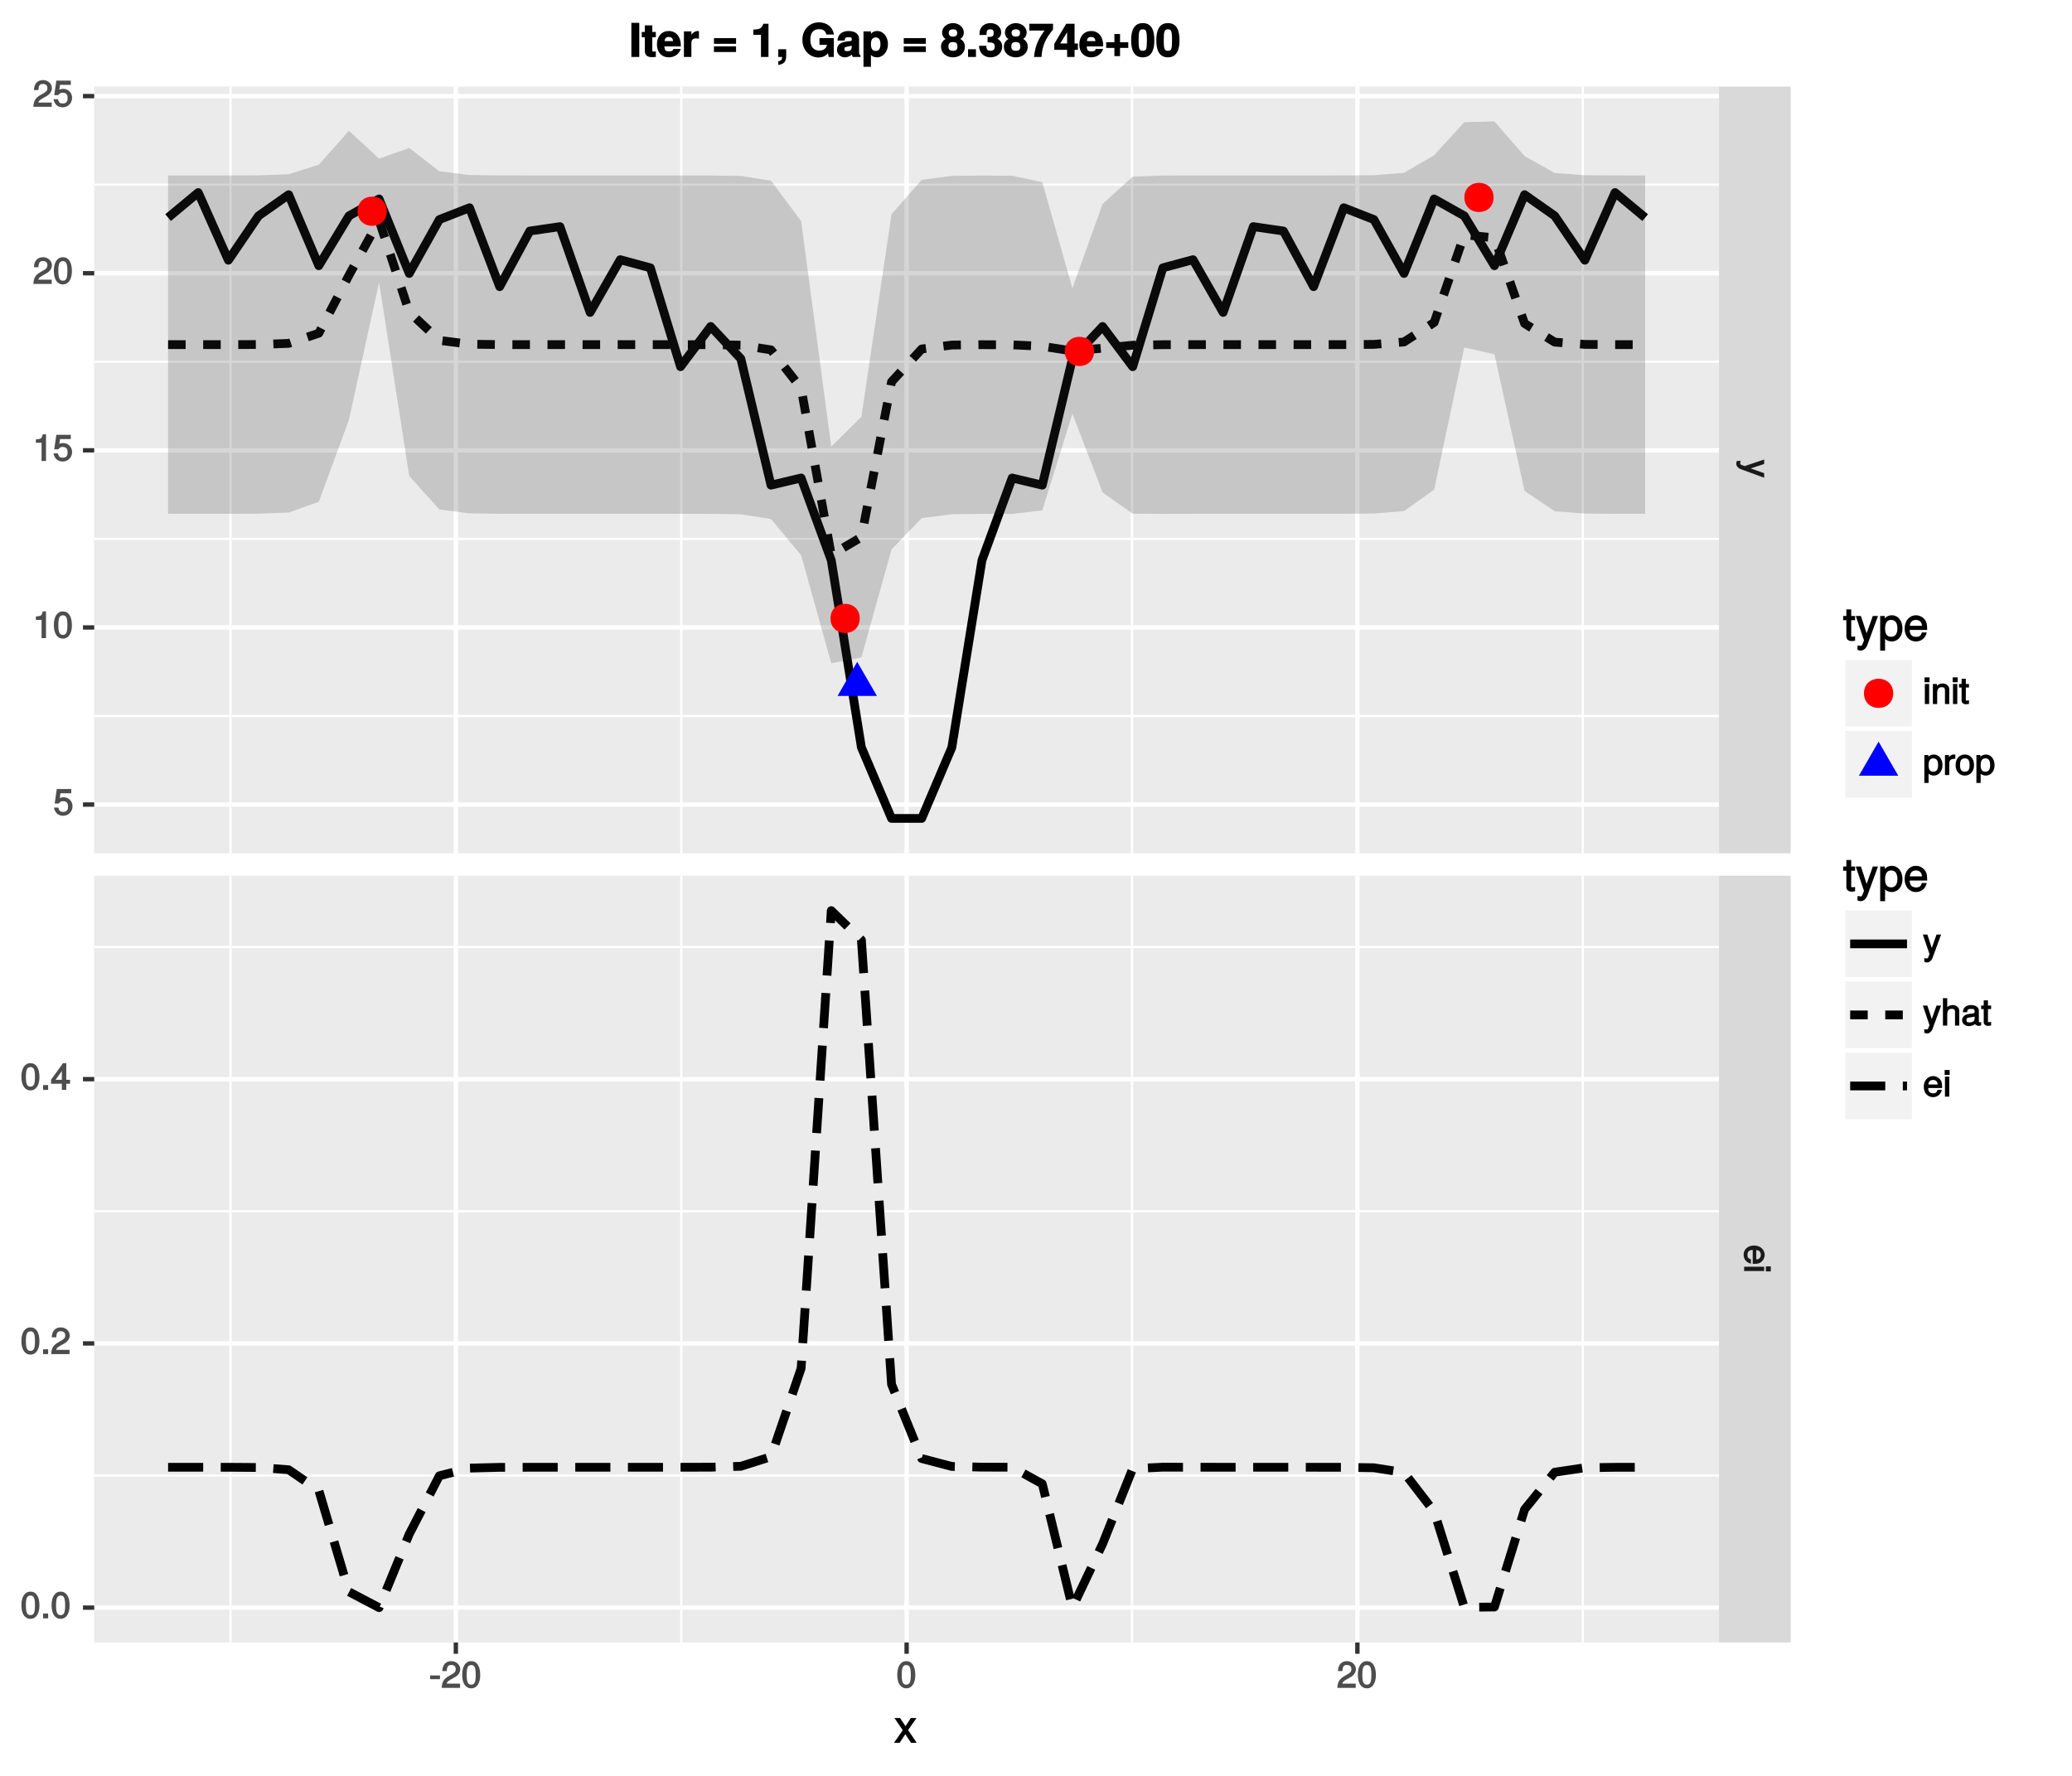 <?xml version="1.0" encoding="UTF-8"?>
<svg xmlns="http://www.w3.org/2000/svg" xmlns:xlink="http://www.w3.org/1999/xlink" width="504pt" height="432pt" viewBox="0 0 504 432" version="1.1">
<defs>
<g>
<symbol overflow="visible" id="glyph0-0">
<path style="stroke:none;" d=""/>
</symbol>
<symbol overflow="visible" id="glyph0-1">
<path style="stroke:none;" d="M 4.656 -2.203 C 4.656 -3.438 3.688 -4.375 2.5 -4.375 C 2.062 -4.375 1.594 -4.219 1.547 -4.188 L 1.719 -5.344 L 4.344 -5.344 L 4.344 -6.375 L 0.828 -6.375 L 0.312 -2.844 L 1.281 -2.844 C 1.688 -3.312 1.875 -3.422 2.359 -3.422 C 3.188 -3.422 3.562 -3.016 3.562 -2.094 C 3.562 -1.203 3.203 -0.812 2.359 -0.812 C 1.688 -0.812 1.422 -1.031 1.203 -1.859 L 0.125 -1.859 C 0.406 -0.5 1.266 0.125 2.375 0.125 C 3.641 0.125 4.656 -0.875 4.656 -2.203 Z M 4.656 -2.203 "/>
</symbol>
<symbol overflow="visible" id="glyph0-2">
<path style="stroke:none;" d="M 3.203 -0.125 L 3.203 -6.5 L 2.422 -6.5 C 2.109 -5.422 2.094 -5.406 0.734 -5.25 L 0.734 -4.438 L 2.125 -4.438 L 2.125 0 L 3.203 0 Z M 3.203 -0.125 "/>
</symbol>
<symbol overflow="visible" id="glyph0-3">
<path style="stroke:none;" d="M 4.609 -3.125 C 4.609 -5.297 3.781 -6.5 2.422 -6.5 C 1.078 -6.5 0.219 -5.281 0.219 -3.188 C 0.219 -1.078 1.078 0.125 2.422 0.125 C 3.734 0.125 4.609 -1.078 4.609 -3.125 Z M 3.516 -3.203 C 3.516 -1.438 3.266 -0.781 2.406 -0.781 C 1.578 -0.781 1.312 -1.469 1.312 -3.172 C 1.312 -4.875 1.578 -5.547 2.422 -5.547 C 3.25 -5.547 3.516 -4.875 3.516 -3.203 Z M 3.516 -3.203 "/>
</symbol>
<symbol overflow="visible" id="glyph0-4">
<path style="stroke:none;" d="M 4.641 -4.547 C 4.641 -5.594 3.672 -6.5 2.5 -6.5 C 1.219 -6.5 0.328 -5.734 0.266 -4.078 L 1.359 -4.078 C 1.422 -5.25 1.703 -5.562 2.469 -5.562 C 3.172 -5.562 3.547 -5.188 3.547 -4.516 C 3.547 -4.031 3.297 -3.703 2.75 -3.391 L 1.938 -2.922 C 0.641 -2.188 0.219 -1.516 0.125 0 L 4.594 0 L 4.594 -1.031 L 1.344 -1.031 C 1.406 -1.406 1.641 -1.641 2.406 -2.078 L 3.281 -2.562 C 4.156 -3.031 4.641 -3.781 4.641 -4.547 Z M 4.641 -4.547 "/>
</symbol>
<symbol overflow="visible" id="glyph0-5">
<path style="stroke:none;" d="M 1.828 -0.125 L 1.828 -1.172 L 0.609 -1.172 L 0.609 0 L 1.828 0 Z M 1.828 -0.125 "/>
</symbol>
<symbol overflow="visible" id="glyph0-6">
<path style="stroke:none;" d="M 4.719 -1.625 L 4.719 -2.453 L 3.797 -2.453 L 3.797 -6.5 L 3 -6.5 L 0.094 -2.469 L 0.094 -1.5 L 2.719 -1.5 L 2.719 0 L 3.797 0 L 3.797 -1.5 L 4.719 -1.5 Z M 2.875 -2.453 L 1.203 -2.453 L 2.984 -4.953 L 2.719 -5.047 L 2.719 -2.453 Z M 2.875 -2.453 "/>
</symbol>
<symbol overflow="visible" id="glyph0-7">
<path style="stroke:none;" d="M 2.641 -2.25 L 2.641 -3.016 L 0.25 -3.016 L 0.25 -2.109 L 2.641 -2.109 Z M 2.641 -2.25 "/>
</symbol>
<symbol overflow="visible" id="glyph0-8">
<path style="stroke:none;" d="M 1.5 -0.125 L 1.5 -4.875 L 0.453 -4.875 L 0.453 0 L 1.5 0 Z M 1.594 -5.438 L 1.594 -6.484 L 0.375 -6.484 L 0.375 -5.297 L 1.594 -5.297 Z M 1.594 -5.438 "/>
</symbol>
<symbol overflow="visible" id="glyph0-9">
<path style="stroke:none;" d="M 4.438 -0.125 L 4.438 -3.609 C 4.438 -4.375 3.719 -5 2.828 -5 C 2.141 -5 1.578 -4.703 1.172 -4.062 L 1.438 -3.969 L 1.438 -4.875 L 0.453 -4.875 L 0.453 0 L 1.5 0 L 1.5 -2.672 C 1.5 -3.609 1.859 -4.094 2.609 -4.094 C 3.188 -4.094 3.391 -3.875 3.391 -3.328 L 3.391 0 L 4.438 0 Z M 4.438 -0.125 "/>
</symbol>
<symbol overflow="visible" id="glyph0-10">
<path style="stroke:none;" d="M 2.391 -0.125 L 2.391 -0.922 C 2.141 -0.859 2.016 -0.844 1.875 -0.844 C 1.562 -0.844 1.625 -0.797 1.625 -1.125 L 1.625 -4.016 L 2.391 -4.016 L 2.391 -4.875 L 1.625 -4.875 L 1.625 -6.141 L 0.594 -6.141 L 0.594 -4.875 L -0.031 -4.875 L -0.031 -4.016 L 0.594 -4.016 L 0.594 -0.797 C 0.594 -0.328 1.062 0.062 1.641 0.062 C 1.812 0.062 1.984 0.047 2.391 -0.031 Z M 2.391 -0.125 "/>
</symbol>
<symbol overflow="visible" id="glyph0-11">
<path style="stroke:none;" d="M 4.75 -2.391 C 4.75 -3.938 3.844 -5 2.625 -5 C 2 -5 1.375 -4.688 1.031 -4.141 L 1.297 -4.047 L 1.297 -4.875 L 0.328 -4.875 L 0.328 1.922 L 1.359 1.922 L 1.359 -0.688 L 1.094 -0.594 C 1.484 -0.109 2.031 0.125 2.625 0.125 C 3.812 0.125 4.75 -0.922 4.75 -2.391 Z M 3.672 -2.406 C 3.672 -1.359 3.297 -0.812 2.5 -0.812 C 1.719 -0.812 1.359 -1.312 1.359 -2.406 C 1.359 -3.484 1.719 -4.062 2.5 -4.062 C 3.312 -4.062 3.672 -3.516 3.672 -2.406 Z M 3.672 -2.406 "/>
</symbol>
<symbol overflow="visible" id="glyph0-12">
<path style="stroke:none;" d="M 2.969 -4.094 L 2.969 -4.969 C 2.703 -5 2.641 -5 2.547 -5 C 2.062 -5 1.594 -4.688 1.172 -4 L 1.438 -3.906 L 1.438 -4.875 L 0.453 -4.875 L 0.453 0 L 1.5 0 L 1.5 -2.531 C 1.5 -3.562 1.688 -3.953 2.969 -3.969 Z M 2.969 -4.094 "/>
</symbol>
<symbol overflow="visible" id="glyph0-13">
<path style="stroke:none;" d="M 4.641 -2.406 C 4.641 -4 3.719 -5 2.391 -5 C 1.094 -5 0.156 -3.984 0.156 -2.438 C 0.156 -0.891 1.094 0.125 2.406 0.125 C 3.688 0.125 4.641 -0.891 4.641 -2.406 Z M 3.562 -2.406 C 3.562 -1.328 3.203 -0.812 2.406 -0.812 C 1.578 -0.812 1.234 -1.312 1.234 -2.438 C 1.234 -3.547 1.578 -4.062 2.406 -4.062 C 3.234 -4.062 3.562 -3.547 3.562 -2.406 Z M 3.562 -2.406 "/>
</symbol>
<symbol overflow="visible" id="glyph0-14">
<path style="stroke:none;" d="M 4.203 -4.875 L 3.297 -4.875 L 1.984 -1.172 L 2.281 -1.156 L 1.062 -4.875 L -0.031 -4.875 L 1.578 -0.125 L 1.297 0.594 C 1.172 0.922 1.172 0.938 0.859 0.938 C 0.75 0.938 0.641 0.922 0.312 0.844 L 0.312 1.734 C 0.516 1.844 0.781 1.922 0.969 1.922 C 1.484 1.922 2.062 1.5 2.312 0.828 L 4.406 -4.875 Z M 4.203 -4.875 "/>
</symbol>
<symbol overflow="visible" id="glyph0-15">
<path style="stroke:none;" d="M 4.422 -0.125 L 4.422 -3.609 C 4.422 -4.391 3.719 -5 2.828 -5 C 2.172 -5 1.656 -4.766 1.234 -4.203 L 1.5 -4.109 L 1.5 -6.672 L 0.453 -6.672 L 0.453 0 L 1.5 0 L 1.5 -2.672 C 1.5 -3.609 1.844 -4.094 2.594 -4.094 C 3.109 -4.094 3.391 -3.938 3.391 -3.328 L 3.391 0 L 4.422 0 Z M 4.422 -0.125 "/>
</symbol>
<symbol overflow="visible" id="glyph0-16">
<path style="stroke:none;" d="M 4.859 -0.156 L 4.859 -0.875 C 4.625 -0.812 4.594 -0.812 4.547 -0.812 C 4.297 -0.812 4.297 -0.812 4.297 -1.047 L 4.297 -3.609 C 4.297 -4.438 3.547 -5 2.422 -5 C 1.297 -5 0.453 -4.453 0.406 -3.25 L 1.438 -3.25 C 1.516 -3.938 1.703 -4.062 2.391 -4.062 C 3.047 -4.062 3.266 -3.953 3.266 -3.516 L 3.266 -3.312 C 3.266 -3.016 3.234 -3.016 2.656 -2.938 C 1.625 -2.812 1.453 -2.766 1.172 -2.656 C 0.641 -2.438 0.219 -1.891 0.219 -1.328 C 0.219 -0.5 0.953 0.125 1.875 0.125 C 2.469 0.125 3.156 -0.156 3.359 -0.375 C 3.375 -0.328 3.844 0.062 4.203 0.062 C 4.359 0.062 4.469 0.047 4.859 -0.047 Z M 3.266 -1.719 C 3.266 -1.062 2.75 -0.781 2.047 -0.781 C 1.469 -0.781 1.281 -0.844 1.281 -1.344 C 1.281 -1.828 1.453 -1.906 2.25 -2.016 C 3.016 -2.125 3.172 -2.156 3.266 -2.203 Z M 3.266 -1.719 "/>
</symbol>
<symbol overflow="visible" id="glyph0-17">
<path style="stroke:none;" d="M 4.656 -2.219 C 4.656 -2.891 4.609 -3.312 4.484 -3.656 C 4.172 -4.422 3.328 -5 2.469 -5 C 1.172 -5 0.188 -3.922 0.188 -2.406 C 0.188 -0.891 1.156 0.125 2.453 0.125 C 3.5 0.125 4.375 -0.594 4.594 -1.656 L 3.547 -1.656 C 3.312 -0.938 3.062 -0.812 2.469 -0.812 C 1.703 -0.812 1.281 -1.172 1.266 -2.094 L 4.656 -2.094 Z M 3.828 -2.781 C 3.828 -2.781 3.609 -2.938 3.641 -2.953 L 1.297 -2.953 C 1.344 -3.641 1.719 -4.062 2.453 -4.062 C 3.172 -4.062 3.578 -3.594 3.578 -2.875 Z M 3.828 -2.781 "/>
</symbol>
<symbol overflow="visible" id="glyph1-0">
<path style="stroke:none;" d=""/>
</symbol>
<symbol overflow="visible" id="glyph1-1">
<path style="stroke:none;" d="M 4.875 4.203 L 4.875 3.297 L 1.172 1.984 L 1.156 2.281 L 4.875 1.062 L 4.875 -0.031 L 0.125 1.578 L -0.594 1.297 C -0.922 1.172 -0.938 1.172 -0.938 0.859 C -0.938 0.75 -0.922 0.641 -0.844 0.312 L -1.734 0.312 C -1.844 0.516 -1.922 0.781 -1.922 0.969 C -1.922 1.484 -1.5 2.062 -0.828 2.312 L 4.875 4.406 Z M 4.875 4.203 "/>
</symbol>
<symbol overflow="visible" id="glyph1-2">
<path style="stroke:none;" d="M 2.219 4.656 C 2.891 4.656 3.312 4.609 3.656 4.484 C 4.422 4.172 5 3.328 5 2.469 C 5 1.172 3.922 0.188 2.406 0.188 C 0.891 0.188 -0.125 1.156 -0.125 2.453 C -0.125 3.5 0.594 4.375 1.656 4.594 L 1.656 3.547 C 0.938 3.312 0.812 3.062 0.812 2.469 C 0.812 1.703 1.172 1.281 2.094 1.266 L 2.094 4.656 Z M 2.781 3.828 C 2.781 3.828 2.938 3.609 2.953 3.641 L 2.953 1.297 C 3.641 1.344 4.062 1.719 4.062 2.453 C 4.062 3.172 3.594 3.578 2.875 3.578 Z M 2.781 3.828 "/>
</symbol>
<symbol overflow="visible" id="glyph1-3">
<path style="stroke:none;" d="M 0.125 1.5 L 4.875 1.5 L 4.875 0.453 L 0 0.453 L 0 1.5 Z M 5.438 1.594 L 6.484 1.594 L 6.484 0.375 L 5.297 0.375 L 5.297 1.594 Z M 5.438 1.594 "/>
</symbol>
<symbol overflow="visible" id="glyph2-0">
<path style="stroke:none;" d=""/>
</symbol>
<symbol overflow="visible" id="glyph2-1">
<path style="stroke:none;" d="M 5.297 -0.234 L 3.359 -3.109 L 5.406 -6.031 L 4.031 -6.031 L 2.734 -4.047 L 1.406 -6.031 L 0.031 -6.031 L 2.062 -3.062 L -0.078 0 L 1.297 0 L 2.688 -2.094 L 4.062 0 L 5.438 0 Z M 5.297 -0.234 "/>
</symbol>
<symbol overflow="visible" id="glyph2-2">
<path style="stroke:none;" d="M 2.922 -0.125 L 2.922 -1.078 C 2.672 -1.016 2.531 -1 2.359 -1 C 1.953 -1 1.984 -0.969 1.984 -1.375 L 1.984 -5.016 L 2.922 -5.016 L 2.922 -6.031 L 1.984 -6.031 L 1.984 -7.625 L 0.797 -7.625 L 0.797 -6.031 L 0.016 -6.031 L 0.016 -5.016 L 0.797 -5.016 L 0.797 -0.969 C 0.797 -0.391 1.328 0.078 2.047 0.078 C 2.266 0.078 2.484 0.062 2.922 -0.016 Z M 2.922 -0.125 "/>
</symbol>
<symbol overflow="visible" id="glyph2-3">
<path style="stroke:none;" d="M 5.266 -6.031 L 4.172 -6.031 L 2.531 -1.406 L 2.812 -1.406 L 1.281 -6.031 L 0.031 -6.031 L 2.031 -0.109 L 1.672 0.797 C 1.516 1.203 1.469 1.219 1.078 1.219 C 0.953 1.219 0.797 1.203 0.453 1.141 L 0.453 2.203 C 0.688 2.328 0.969 2.391 1.203 2.391 C 1.859 2.391 2.516 1.906 2.828 1.078 L 5.438 -6.031 Z M 5.266 -6.031 "/>
</symbol>
<symbol overflow="visible" id="glyph2-4">
<path style="stroke:none;" d="M 5.891 -2.953 C 5.891 -4.891 4.812 -6.203 3.281 -6.203 C 2.5 -6.203 1.766 -5.812 1.344 -5.125 L 1.578 -5.031 L 1.578 -6.031 L 0.469 -6.031 L 0.469 2.391 L 1.656 2.391 L 1.656 -0.828 L 1.422 -0.719 C 1.906 -0.125 2.547 0.172 3.281 0.172 C 4.781 0.172 5.891 -1.125 5.891 -2.953 Z M 4.656 -2.984 C 4.656 -1.672 4.125 -0.969 3.125 -0.969 C 2.156 -0.969 1.656 -1.609 1.656 -2.969 C 1.656 -4.328 2.156 -5.078 3.125 -5.078 C 4.141 -5.078 4.656 -4.359 4.656 -2.984 Z M 4.656 -2.984 "/>
</symbol>
<symbol overflow="visible" id="glyph2-5">
<path style="stroke:none;" d="M 5.781 -2.75 C 5.781 -3.594 5.703 -4.109 5.547 -4.547 C 5.172 -5.484 4.156 -6.203 3.078 -6.203 C 1.469 -6.203 0.297 -4.875 0.297 -2.984 C 0.297 -1.094 1.438 0.172 3.062 0.172 C 4.375 0.172 5.422 -0.719 5.672 -2.031 L 4.5 -2.031 C 4.203 -1.125 3.828 -0.953 3.094 -0.953 C 2.141 -0.953 1.547 -1.438 1.531 -2.625 L 5.781 -2.625 Z M 4.75 -3.469 C 4.75 -3.469 4.562 -3.625 4.578 -3.641 L 1.562 -3.641 C 1.625 -4.516 2.141 -5.078 3.062 -5.078 C 3.969 -5.078 4.516 -4.469 4.516 -3.562 Z M 4.75 -3.469 "/>
</symbol>
<symbol overflow="visible" id="glyph3-0">
<path style="stroke:none;" d=""/>
</symbol>
<symbol overflow="visible" id="glyph3-1">
<path style="stroke:none;" d="M 2.469 -0.125 L 2.469 -8.297 L 0.547 -8.297 L 0.547 0 L 2.469 0 Z M 2.469 -0.125 "/>
</symbol>
<symbol overflow="visible" id="glyph3-2">
<path style="stroke:none;" d="M 3.438 -0.125 L 3.438 -1.359 C 3.156 -1.328 3.062 -1.312 2.953 -1.312 C 2.547 -1.312 2.578 -1.297 2.578 -1.828 L 2.578 -4.797 L 3.438 -4.797 L 3.438 -6.094 L 2.578 -6.094 L 2.578 -7.688 L 0.766 -7.688 L 0.766 -6.094 L 0.016 -6.094 L 0.016 -4.797 L 0.766 -4.797 L 0.766 -1.406 C 0.766 -0.469 1.406 0.047 2.422 0.047 C 2.766 0.047 3.031 0.016 3.438 0 Z M 3.438 -0.125 "/>
</symbol>
<symbol overflow="visible" id="glyph3-3">
<path style="stroke:none;" d="M 5.906 -2.875 C 5.906 -4.922 4.734 -6.312 2.984 -6.312 C 1.281 -6.312 0.094 -5.016 0.094 -3.031 C 0.094 -1.125 1.281 0.094 2.953 0.094 C 4.297 0.094 5.5 -0.641 5.891 -1.953 L 4.094 -1.953 C 3.922 -1.375 3.578 -1.359 3.016 -1.359 C 2.281 -1.359 1.953 -1.547 1.906 -2.562 L 5.891 -2.562 Z M 4.172 -3.859 L 1.953 -3.859 C 2.031 -4.547 2.281 -4.859 2.969 -4.859 C 3.625 -4.859 3.953 -4.562 4.016 -3.859 Z M 4.172 -3.859 "/>
</symbol>
<symbol overflow="visible" id="glyph3-4">
<path style="stroke:none;" d="M 4.203 -4.594 L 4.203 -6.281 C 3.984 -6.312 3.922 -6.312 3.891 -6.312 C 3.172 -6.312 2.422 -5.703 2.094 -4.906 L 2.359 -4.906 L 2.359 -6.219 L 0.547 -6.219 L 0.547 0 L 2.359 0 L 2.359 -3.281 C 2.359 -4.188 2.688 -4.516 3.594 -4.516 C 3.75 -4.516 3.859 -4.5 4.203 -4.438 Z M 4.203 -4.594 "/>
</symbol>
<symbol overflow="visible" id="glyph3-5">
<path style="stroke:none;" d=""/>
</symbol>
<symbol overflow="visible" id="glyph3-6">
<path style="stroke:none;" d="M 5.891 -3.328 L 5.891 -4.578 L 0.516 -4.578 L 0.516 -3.203 L 5.891 -3.203 Z M 5.891 -1.328 L 5.891 -2.578 L 0.516 -2.578 L 0.516 -1.203 L 5.891 -1.203 Z M 5.891 -1.328 "/>
</symbol>
<symbol overflow="visible" id="glyph3-7">
<path style="stroke:none;" d="M 4.297 -0.125 L 4.297 -8.078 L 3.031 -8.078 C 2.75 -7 2.094 -6.672 0.609 -6.672 L 0.609 -5.375 L 2.469 -5.375 L 2.469 0 L 4.297 0 Z M 4.297 -0.125 "/>
</symbol>
<symbol overflow="visible" id="glyph3-8">
<path style="stroke:none;" d="M 2.484 -0.234 L 2.484 -1.875 L 0.562 -1.875 L 0.562 0 L 1.5 0 L 1.5 -0.094 C 1.5 0.656 1.359 0.891 0.562 1.062 L 0.562 1.938 C 1.156 1.859 1.547 1.703 1.844 1.469 C 2.281 1.141 2.484 0.625 2.484 -0.234 Z M 2.484 -0.234 "/>
</symbol>
<symbol overflow="visible" id="glyph3-9">
<path style="stroke:none;" d="M 7.953 -0.125 L 7.953 -4.594 L 4.469 -4.594 L 4.469 -2.938 L 6.281 -2.938 C 6.188 -2.062 5.375 -1.547 4.406 -1.547 C 3.062 -1.547 2.25 -2.516 2.25 -4.172 C 2.25 -5.891 2.953 -6.75 4.359 -6.75 C 5.266 -6.75 5.812 -6.516 6.172 -5.453 L 7.969 -5.453 C 7.75 -7.234 6.281 -8.422 4.344 -8.422 C 2.031 -8.422 0.312 -6.641 0.312 -4.141 C 0.312 -1.719 2.047 0.125 4.219 0.125 C 5.297 0.125 6.109 -0.281 6.719 -1.141 L 6.484 -1.234 L 6.703 0 L 7.953 0 Z M 7.953 -0.125 "/>
</symbol>
<symbol overflow="visible" id="glyph3-10">
<path style="stroke:none;" d="M 5.891 -0.125 L 5.891 -0.375 C 5.578 -0.672 5.547 -0.734 5.547 -1.047 L 5.547 -4.344 C 5.547 -5.562 4.594 -6.312 2.984 -6.312 C 1.375 -6.312 0.391 -5.484 0.281 -3.984 L 2.031 -3.984 C 2.141 -4.734 2.25 -4.797 3.016 -4.797 C 3.609 -4.797 3.766 -4.734 3.766 -4.328 C 3.766 -3.703 3.438 -3.922 2.672 -3.781 L 2.062 -3.672 C 0.875 -3.469 0.172 -2.812 0.172 -1.734 C 0.172 -0.578 1.125 0.094 2.109 0.094 C 2.766 0.094 3.469 -0.219 4 -0.781 L 3.766 -0.875 C 3.766 -0.578 3.844 -0.203 4.031 0 L 5.891 0 Z M 3.766 -2.672 C 3.766 -1.781 3.469 -1.422 2.688 -1.422 C 2.172 -1.422 1.984 -1.469 1.984 -1.906 C 1.984 -2.359 2.094 -2.391 2.734 -2.516 L 3.25 -2.625 C 3.656 -2.688 3.812 -2.75 3.766 -2.734 Z M 3.766 -2.672 "/>
</symbol>
<symbol overflow="visible" id="glyph3-11">
<path style="stroke:none;" d="M 6.453 -3.109 C 6.453 -4.859 5.375 -6.312 3.828 -6.312 C 3.078 -6.312 2.453 -5.953 2.078 -5.297 L 2.312 -5.188 L 2.312 -6.219 L 0.5 -6.219 L 0.5 2.391 L 2.312 2.391 L 2.312 -0.922 L 2.078 -0.828 C 2.453 -0.172 3.078 0.094 3.828 0.094 C 5.266 0.094 6.453 -1.297 6.453 -3.109 Z M 4.625 -3.078 C 4.625 -2 4.234 -1.469 3.469 -1.469 C 2.703 -1.469 2.312 -1.984 2.312 -3.109 C 2.312 -4.219 2.703 -4.75 3.469 -4.75 C 4.25 -4.75 4.625 -4.219 4.625 -3.078 Z M 4.625 -3.078 "/>
</symbol>
<symbol overflow="visible" id="glyph3-12">
<path style="stroke:none;" d="M 5.906 -2.453 C 5.906 -3.375 5.484 -4 4.781 -4.375 C 5.281 -4.656 5.641 -5.219 5.641 -5.984 C 5.641 -7.203 4.453 -8.234 3.016 -8.234 C 1.562 -8.234 0.359 -7.203 0.359 -5.969 C 0.359 -5.219 0.719 -4.656 1.234 -4.375 C 0.516 -4 0.094 -3.375 0.094 -2.453 C 0.094 -0.984 1.375 0.094 3.016 0.094 C 4.641 0.094 5.906 -0.984 5.906 -2.453 Z M 4.031 -5.828 C 4.031 -5.234 3.703 -4.953 3.031 -4.953 C 2.344 -4.953 1.984 -5.234 1.984 -5.844 C 1.984 -6.438 2.328 -6.719 3.031 -6.719 C 3.719 -6.719 4.031 -6.438 4.031 -5.828 Z M 4.094 -2.516 C 4.094 -1.766 3.75 -1.5 3 -1.5 C 2.25 -1.5 1.906 -1.766 1.906 -2.547 C 1.906 -3.328 2.266 -3.625 3 -3.625 C 3.766 -3.625 4.094 -3.328 4.094 -2.516 Z M 4.094 -2.516 "/>
</symbol>
<symbol overflow="visible" id="glyph3-13">
<path style="stroke:none;" d="M 2.484 -0.125 L 2.484 -1.875 L 0.562 -1.875 L 0.562 0 L 2.484 0 Z M 2.484 -0.125 "/>
</symbol>
<symbol overflow="visible" id="glyph3-14">
<path style="stroke:none;" d="M 5.812 -2.531 C 5.812 -3.438 5.281 -4.109 4.656 -4.406 C 5.219 -4.734 5.562 -5.266 5.562 -5.969 C 5.562 -7.266 4.453 -8.234 2.953 -8.234 C 1.438 -8.234 0.281 -7.297 0.281 -5.609 L 0.281 -5.344 L 1.984 -5.344 C 1.984 -6.453 2.156 -6.719 2.922 -6.719 C 3.531 -6.719 3.734 -6.484 3.734 -5.828 C 3.734 -5.047 3.438 -4.875 2.516 -4.875 L 2.25 -4.875 L 2.25 -3.562 C 3.547 -3.562 4 -3.359 4 -2.531 C 4 -1.844 3.656 -1.5 2.984 -1.5 C 2.25 -1.5 1.953 -1.766 1.953 -2.719 L 0.172 -2.719 C 0.172 -1.016 1.359 0.094 2.953 0.094 C 4.609 0.094 5.812 -1.016 5.812 -2.531 Z M 5.812 -2.531 "/>
</symbol>
<symbol overflow="visible" id="glyph3-15">
<path style="stroke:none;" d="M 5.938 -6.719 L 5.938 -8.078 L 0.172 -8.078 L 0.172 -6.422 L 3.891 -6.422 C 3.625 -6.156 2.656 -4.625 2.344 -3.953 C 1.812 -2.812 1.516 -1.797 1.312 0 L 3.141 0 C 3.281 -2.594 4.047 -4.391 5.938 -6.672 Z M 5.938 -6.719 "/>
</symbol>
<symbol overflow="visible" id="glyph3-16">
<path style="stroke:none;" d="M 5.875 -1.859 L 5.875 -3.281 L 5.062 -3.281 L 5.062 -8.078 L 3.031 -8.078 L 0.125 -3.172 L 0.125 -1.734 L 3.25 -1.734 L 3.25 0 L 5.062 0 L 5.062 -1.734 L 5.875 -1.734 Z M 3.391 -3.281 L 1.578 -3.281 L 3.469 -6.375 L 3.25 -6.469 L 3.25 -3.281 Z M 3.391 -3.281 "/>
</symbol>
<symbol overflow="visible" id="glyph3-17">
<path style="stroke:none;" d="M 5.891 -2.328 L 5.891 -3.578 L 3.891 -3.578 L 3.891 -5.578 L 2.516 -5.578 L 2.516 -3.578 L 0.516 -3.578 L 0.516 -2.203 L 2.516 -2.203 L 2.516 -0.203 L 3.891 -0.203 L 3.891 -2.203 L 5.891 -2.203 Z M 5.891 -2.328 "/>
</symbol>
<symbol overflow="visible" id="glyph3-18">
<path style="stroke:none;" d="M 5.812 -4.016 C 5.812 -6.219 5.297 -8.234 3 -8.234 C 0.766 -8.234 0.172 -6.297 0.172 -4.062 C 0.172 -1.875 0.75 0.094 3 0.094 C 4.594 0.094 5.812 -0.938 5.812 -4.016 Z M 4 -4.047 C 4 -1.859 3.828 -1.5 3 -1.5 C 2.219 -1.5 1.984 -1.75 1.984 -4.062 C 1.984 -6.344 2.172 -6.719 3 -6.719 C 3.766 -6.719 4 -6.469 4 -4.047 Z M 4 -4.047 "/>
</symbol>
</g>
<clipPath id="clip1">
  <path d="M 22.922 21.055 L 419 21.055 L 419 208 L 22.922 208 Z M 22.922 21.055 "/>
</clipPath>
<clipPath id="clip2">
  <path d="M 22.922 173 L 419 173 L 419 175 L 22.922 175 Z M 22.922 173 "/>
</clipPath>
<clipPath id="clip3">
  <path d="M 22.922 130 L 419 130 L 419 132 L 22.922 132 Z M 22.922 130 "/>
</clipPath>
<clipPath id="clip4">
  <path d="M 22.922 87 L 419 87 L 419 89 L 22.922 89 Z M 22.922 87 "/>
</clipPath>
<clipPath id="clip5">
  <path d="M 22.922 44 L 419 44 L 419 46 L 22.922 46 Z M 22.922 44 "/>
</clipPath>
<clipPath id="clip6">
  <path d="M 55 21.055 L 57 21.055 L 57 208 L 55 208 Z M 55 21.055 "/>
</clipPath>
<clipPath id="clip7">
  <path d="M 165 21.055 L 166 21.055 L 166 208 L 165 208 Z M 165 21.055 "/>
</clipPath>
<clipPath id="clip8">
  <path d="M 275 21.055 L 276 21.055 L 276 208 L 275 208 Z M 275 21.055 "/>
</clipPath>
<clipPath id="clip9">
  <path d="M 384 21.055 L 386 21.055 L 386 208 L 384 208 Z M 384 21.055 "/>
</clipPath>
<clipPath id="clip10">
  <path d="M 22.922 195 L 419 195 L 419 197 L 22.922 197 Z M 22.922 195 "/>
</clipPath>
<clipPath id="clip11">
  <path d="M 22.922 152 L 419 152 L 419 154 L 22.922 154 Z M 22.922 152 "/>
</clipPath>
<clipPath id="clip12">
  <path d="M 22.922 109 L 419 109 L 419 111 L 22.922 111 Z M 22.922 109 "/>
</clipPath>
<clipPath id="clip13">
  <path d="M 22.922 65 L 419 65 L 419 67 L 22.922 67 Z M 22.922 65 "/>
</clipPath>
<clipPath id="clip14">
  <path d="M 22.922 22 L 419 22 L 419 24 L 22.922 24 Z M 22.922 22 "/>
</clipPath>
<clipPath id="clip15">
  <path d="M 110 21.055 L 112 21.055 L 112 208.562 L 110 208.562 Z M 110 21.055 "/>
</clipPath>
<clipPath id="clip16">
  <path d="M 219 21.055 L 222 21.055 L 222 208.562 L 219 208.562 Z M 219 21.055 "/>
</clipPath>
<clipPath id="clip17">
  <path d="M 329 21.055 L 331 21.055 L 331 208.562 L 329 208.562 Z M 329 21.055 "/>
</clipPath>
<clipPath id="clip18">
  <path d="M 22.922 213.043 L 419 213.043 L 419 400 L 22.922 400 Z M 22.922 213.043 "/>
</clipPath>
<clipPath id="clip19">
  <path d="M 22.922 358 L 419 358 L 419 360 L 22.922 360 Z M 22.922 358 "/>
</clipPath>
<clipPath id="clip20">
  <path d="M 22.922 294 L 419 294 L 419 295 L 22.922 295 Z M 22.922 294 "/>
</clipPath>
<clipPath id="clip21">
  <path d="M 22.922 230 L 419 230 L 419 231 L 22.922 231 Z M 22.922 230 "/>
</clipPath>
<clipPath id="clip22">
  <path d="M 55 213.043 L 57 213.043 L 57 400 L 55 400 Z M 55 213.043 "/>
</clipPath>
<clipPath id="clip23">
  <path d="M 165 213.043 L 166 213.043 L 166 400 L 165 400 Z M 165 213.043 "/>
</clipPath>
<clipPath id="clip24">
  <path d="M 275 213.043 L 276 213.043 L 276 400 L 275 400 Z M 275 213.043 "/>
</clipPath>
<clipPath id="clip25">
  <path d="M 384 213.043 L 386 213.043 L 386 400 L 384 400 Z M 384 213.043 "/>
</clipPath>
<clipPath id="clip26">
  <path d="M 22.922 390 L 419 390 L 419 392 L 22.922 392 Z M 22.922 390 "/>
</clipPath>
<clipPath id="clip27">
  <path d="M 22.922 326 L 419 326 L 419 328 L 22.922 328 Z M 22.922 326 "/>
</clipPath>
<clipPath id="clip28">
  <path d="M 22.922 261 L 419 261 L 419 264 L 22.922 264 Z M 22.922 261 "/>
</clipPath>
<clipPath id="clip29">
  <path d="M 110 213.043 L 112 213.043 L 112 400.551 L 110 400.551 Z M 110 213.043 "/>
</clipPath>
<clipPath id="clip30">
  <path d="M 219 213.043 L 222 213.043 L 222 400.551 L 219 400.551 Z M 219 213.043 "/>
</clipPath>
<clipPath id="clip31">
  <path d="M 329 213.043 L 331 213.043 L 331 400.551 L 329 400.551 Z M 329 213.043 "/>
</clipPath>
<clipPath id="clip32">
  <path d="M 418.141 21.055 L 436 21.055 L 436 208 L 418.141 208 Z M 418.141 21.055 "/>
</clipPath>
<clipPath id="clip33">
  <path d="M 418.141 213.043 L 436 213.043 L 436 400 L 418.141 400 Z M 418.141 213.043 "/>
</clipPath>
</defs>
<g id="surface2">
<rect x="0" y="0" width="504" height="432" style="fill:rgb(100%,100%,100%);fill-opacity:1;stroke:none;"/>
<rect x="0" y="0" width="504" height="432" style="fill:rgb(100%,100%,100%);fill-opacity:1;stroke:none;"/>
<path style="fill:none;stroke-width:1.067;stroke-linecap:round;stroke-linejoin:round;stroke:rgb(100%,100%,100%);stroke-opacity:1;stroke-miterlimit:10;" d="M 0 432 L 504 432 L 504 0 L 0 0 Z M 0 432 "/>
<g clip-path="url(#clip1)" clip-rule="nonzero">
<path style=" stroke:none;fill-rule:nonzero;fill:rgb(92.157%,92.157%,92.157%);fill-opacity:1;" d="M 22.922 207.562 L 418.141 207.562 L 418.141 21.055 L 22.922 21.055 Z M 22.922 207.562 "/>
</g>
<g clip-path="url(#clip2)" clip-rule="nonzero">
<path style="fill:none;stroke-width:0.533;stroke-linecap:butt;stroke-linejoin:round;stroke:rgb(100%,100%,100%);stroke-opacity:1;stroke-miterlimit:10;" d="M 22.922 174.172 L 418.141 174.172 "/>
</g>
<g clip-path="url(#clip3)" clip-rule="nonzero">
<path style="fill:none;stroke-width:0.533;stroke-linecap:butt;stroke-linejoin:round;stroke:rgb(100%,100%,100%);stroke-opacity:1;stroke-miterlimit:10;" d="M 22.922 131.09 L 418.141 131.09 "/>
</g>
<g clip-path="url(#clip4)" clip-rule="nonzero">
<path style="fill:none;stroke-width:0.533;stroke-linecap:butt;stroke-linejoin:round;stroke:rgb(100%,100%,100%);stroke-opacity:1;stroke-miterlimit:10;" d="M 22.922 88.004 L 418.141 88.004 "/>
</g>
<g clip-path="url(#clip5)" clip-rule="nonzero">
<path style="fill:none;stroke-width:0.533;stroke-linecap:butt;stroke-linejoin:round;stroke:rgb(100%,100%,100%);stroke-opacity:1;stroke-miterlimit:10;" d="M 22.922 44.922 L 418.141 44.922 "/>
</g>
<g clip-path="url(#clip6)" clip-rule="nonzero">
<path style="fill:none;stroke-width:0.533;stroke-linecap:butt;stroke-linejoin:round;stroke:rgb(100%,100%,100%);stroke-opacity:1;stroke-miterlimit:10;" d="M 56.059 207.562 L 56.059 21.055 "/>
</g>
<g clip-path="url(#clip7)" clip-rule="nonzero">
<path style="fill:none;stroke-width:0.533;stroke-linecap:butt;stroke-linejoin:round;stroke:rgb(100%,100%,100%);stroke-opacity:1;stroke-miterlimit:10;" d="M 165.707 207.562 L 165.707 21.055 "/>
</g>
<g clip-path="url(#clip8)" clip-rule="nonzero">
<path style="fill:none;stroke-width:0.533;stroke-linecap:butt;stroke-linejoin:round;stroke:rgb(100%,100%,100%);stroke-opacity:1;stroke-miterlimit:10;" d="M 275.352 207.562 L 275.352 21.055 "/>
</g>
<g clip-path="url(#clip9)" clip-rule="nonzero">
<path style="fill:none;stroke-width:0.533;stroke-linecap:butt;stroke-linejoin:round;stroke:rgb(100%,100%,100%);stroke-opacity:1;stroke-miterlimit:10;" d="M 385 207.562 L 385 21.055 "/>
</g>
<g clip-path="url(#clip10)" clip-rule="nonzero">
<path style="fill:none;stroke-width:1.067;stroke-linecap:butt;stroke-linejoin:round;stroke:rgb(100%,100%,100%);stroke-opacity:1;stroke-miterlimit:10;" d="M 22.922 195.715 L 418.141 195.715 "/>
</g>
<g clip-path="url(#clip11)" clip-rule="nonzero">
<path style="fill:none;stroke-width:1.067;stroke-linecap:butt;stroke-linejoin:round;stroke:rgb(100%,100%,100%);stroke-opacity:1;stroke-miterlimit:10;" d="M 22.922 152.629 L 418.141 152.629 "/>
</g>
<g clip-path="url(#clip12)" clip-rule="nonzero">
<path style="fill:none;stroke-width:1.067;stroke-linecap:butt;stroke-linejoin:round;stroke:rgb(100%,100%,100%);stroke-opacity:1;stroke-miterlimit:10;" d="M 22.922 109.547 L 418.141 109.547 "/>
</g>
<g clip-path="url(#clip13)" clip-rule="nonzero">
<path style="fill:none;stroke-width:1.067;stroke-linecap:butt;stroke-linejoin:round;stroke:rgb(100%,100%,100%);stroke-opacity:1;stroke-miterlimit:10;" d="M 22.922 66.465 L 418.141 66.465 "/>
</g>
<g clip-path="url(#clip14)" clip-rule="nonzero">
<path style="fill:none;stroke-width:1.067;stroke-linecap:butt;stroke-linejoin:round;stroke:rgb(100%,100%,100%);stroke-opacity:1;stroke-miterlimit:10;" d="M 22.922 23.379 L 418.141 23.379 "/>
</g>
<g clip-path="url(#clip15)" clip-rule="nonzero">
<path style="fill:none;stroke-width:1.067;stroke-linecap:butt;stroke-linejoin:round;stroke:rgb(100%,100%,100%);stroke-opacity:1;stroke-miterlimit:10;" d="M 110.883 207.562 L 110.883 21.055 "/>
</g>
<g clip-path="url(#clip16)" clip-rule="nonzero">
<path style="fill:none;stroke-width:1.067;stroke-linecap:butt;stroke-linejoin:round;stroke:rgb(100%,100%,100%);stroke-opacity:1;stroke-miterlimit:10;" d="M 220.531 207.562 L 220.531 21.055 "/>
</g>
<g clip-path="url(#clip17)" clip-rule="nonzero">
<path style="fill:none;stroke-width:1.067;stroke-linecap:butt;stroke-linejoin:round;stroke:rgb(100%,100%,100%);stroke-opacity:1;stroke-miterlimit:10;" d="M 330.176 207.562 L 330.176 21.055 "/>
</g>
<path style="fill:none;stroke-width:2.134;stroke-linecap:butt;stroke-linejoin:round;stroke:rgb(0%,0%,0%);stroke-opacity:1;stroke-miterlimit:1;" d="M 40.887 52.934 L 48.219 46.844 L 55.551 63.297 L 62.883 52.512 L 70.215 47.363 L 77.547 64.633 L 84.879 52.52 L 92.211 48.398 L 99.543 66.523 L 106.879 53.406 L 114.211 50.539 L 121.543 69.734 L 128.875 56.199 L 136.207 55.133 L 143.539 76 L 150.871 63.172 L 158.203 65.156 L 165.535 89.203 L 172.867 79.418 L 180.203 87.258 L 187.535 118.016 L 194.867 116.277 L 202.199 136.281 L 209.531 181.82 L 216.863 199.086 L 224.195 199.086 L 231.527 181.82 L 238.859 136.281 L 246.195 116.277 L 253.527 118.016 L 260.859 87.258 L 268.191 79.418 L 275.523 89.203 L 282.855 65.156 L 290.188 63.172 L 297.52 76 L 304.852 55.133 L 312.184 56.199 L 319.52 69.734 L 326.852 50.539 L 334.184 53.406 L 341.516 66.523 L 348.848 48.398 L 356.18 52.52 L 363.512 64.633 L 370.844 47.363 L 378.176 52.512 L 385.508 63.297 L 392.844 46.844 L 400.176 52.934 "/>
<path style="fill:none;stroke-width:2.134;stroke-linecap:butt;stroke-linejoin:round;stroke:rgb(0%,0%,0%);stroke-opacity:1;stroke-dasharray:4.268,4.268;stroke-miterlimit:1;" d="M 40.887 83.832 L 55.551 83.832 L 62.883 83.805 L 70.215 83.527 L 77.547 81.062 L 84.879 66.965 L 92.211 53.633 L 99.543 75.902 L 106.879 82.797 L 114.211 83.73 L 121.543 83.824 L 128.875 83.832 L 158.203 83.832 L 165.535 83.836 L 172.867 83.844 L 180.203 83.957 L 187.535 85.109 L 194.867 94.414 L 202.199 135.004 L 209.531 130.648 L 216.863 92.875 L 224.195 84.895 L 231.527 83.934 L 238.859 83.848 L 246.195 83.887 L 253.527 84.234 L 260.859 85.371 L 268.191 84.699 L 275.523 83.977 L 282.855 83.848 L 290.188 83.836 L 297.52 83.832 L 319.52 83.832 L 326.852 83.828 L 334.184 83.773 L 341.516 83.188 L 348.848 78.441 L 356.18 57.117 L 363.512 57.855 L 370.844 78.699 L 378.176 83.227 L 385.508 83.777 L 392.844 83.828 L 400.176 83.832 "/>
<path style=" stroke:none;fill-rule:nonzero;fill:rgb(20%,20%,20%);fill-opacity:0.2;" d="M 40.887 42.684 L 48.219 42.684 L 55.551 42.68 L 62.883 42.656 L 70.215 42.379 L 77.547 40.062 L 84.879 31.812 L 92.211 38.59 L 99.543 36 L 106.879 41.664 L 114.211 42.578 L 121.543 42.672 L 128.875 42.68 L 136.207 42.684 L 165.535 42.684 L 172.867 42.691 L 180.203 42.805 L 187.535 43.965 L 194.867 53.785 L 202.199 108.66 L 209.531 101.379 L 216.863 52.105 L 224.195 43.75 L 231.527 42.781 L 238.859 42.695 L 246.195 42.758 L 253.527 44.316 L 260.859 70.125 L 268.191 49.609 L 275.523 42.977 L 282.855 42.699 L 290.188 42.684 L 319.52 42.684 L 326.852 42.676 L 334.184 42.621 L 341.516 42.043 L 348.848 37.758 L 356.18 29.715 L 363.512 29.531 L 370.844 37.977 L 378.176 42.078 L 385.508 42.625 L 392.844 42.676 L 400.176 42.684 L 400.176 124.984 L 392.844 124.98 L 385.508 124.926 L 378.176 124.371 L 370.844 119.426 L 363.512 86.18 L 356.18 84.516 L 348.848 119.121 L 341.516 124.332 L 334.184 124.922 L 326.852 124.98 L 319.52 124.984 L 290.188 124.984 L 282.855 125 L 275.523 124.973 L 268.191 119.785 L 260.859 100.617 L 253.527 124.152 L 246.195 125.016 L 238.859 124.996 L 231.527 125.086 L 224.195 126.043 L 216.863 133.645 L 209.531 159.918 L 202.199 161.344 L 194.867 135.043 L 187.535 126.254 L 180.203 125.105 L 172.867 124.996 L 165.535 124.984 L 128.875 124.984 L 121.543 124.977 L 114.211 124.883 L 106.879 123.926 L 99.543 115.805 L 92.211 68.676 L 84.879 102.117 L 77.547 122.062 L 70.215 124.676 L 62.883 124.957 L 55.551 124.98 L 48.219 124.984 L 40.887 124.984 Z M 40.887 42.684 "/>
<path style=" stroke:none;fill-rule:nonzero;fill:rgb(100%,0%,0%);fill-opacity:1;" d="M 209.125 150.434 C 209.125 155.176 202.016 155.176 202.016 150.434 C 202.016 145.695 209.125 145.695 209.125 150.434 "/>
<path style=" stroke:none;fill-rule:nonzero;fill:rgb(100%,0%,0%);fill-opacity:1;" d="M 266.125 85.488 C 266.125 90.227 259.012 90.227 259.012 85.488 C 259.012 80.746 266.125 80.746 266.125 85.488 "/>
<path style=" stroke:none;fill-rule:nonzero;fill:rgb(100%,0%,0%);fill-opacity:1;" d="M 363.309 48.023 C 363.309 52.766 356.199 52.766 356.199 48.023 C 356.199 43.285 363.309 43.285 363.309 48.023 "/>
<path style=" stroke:none;fill-rule:nonzero;fill:rgb(100%,0%,0%);fill-opacity:1;" d="M 94.082 51.387 C 94.082 56.125 86.973 56.125 86.973 51.387 C 86.973 46.645 94.082 46.645 94.082 51.387 "/>
<path style=" stroke:none;fill-rule:nonzero;fill:rgb(0%,0%,100%);fill-opacity:1;" d="M 208.512 160.996 L 213.301 169.289 L 203.727 169.289 Z M 208.512 160.996 "/>
<g clip-path="url(#clip18)" clip-rule="nonzero">
<path style=" stroke:none;fill-rule:nonzero;fill:rgb(92.157%,92.157%,92.157%);fill-opacity:1;" d="M 22.922 399.551 L 418.141 399.551 L 418.141 213.043 L 22.922 213.043 Z M 22.922 399.551 "/>
</g>
<g clip-path="url(#clip19)" clip-rule="nonzero">
<path style="fill:none;stroke-width:0.533;stroke-linecap:butt;stroke-linejoin:round;stroke:rgb(100%,100%,100%);stroke-opacity:1;stroke-miterlimit:10;" d="M 22.922 358.938 L 418.141 358.938 "/>
</g>
<g clip-path="url(#clip20)" clip-rule="nonzero">
<path style="fill:none;stroke-width:0.533;stroke-linecap:butt;stroke-linejoin:round;stroke:rgb(100%,100%,100%);stroke-opacity:1;stroke-miterlimit:10;" d="M 22.922 294.66 L 418.141 294.66 "/>
</g>
<g clip-path="url(#clip21)" clip-rule="nonzero">
<path style="fill:none;stroke-width:0.533;stroke-linecap:butt;stroke-linejoin:round;stroke:rgb(100%,100%,100%);stroke-opacity:1;stroke-miterlimit:10;" d="M 22.922 230.383 L 418.141 230.383 "/>
</g>
<g clip-path="url(#clip22)" clip-rule="nonzero">
<path style="fill:none;stroke-width:0.533;stroke-linecap:butt;stroke-linejoin:round;stroke:rgb(100%,100%,100%);stroke-opacity:1;stroke-miterlimit:10;" d="M 56.059 399.551 L 56.059 213.043 "/>
</g>
<g clip-path="url(#clip23)" clip-rule="nonzero">
<path style="fill:none;stroke-width:0.533;stroke-linecap:butt;stroke-linejoin:round;stroke:rgb(100%,100%,100%);stroke-opacity:1;stroke-miterlimit:10;" d="M 165.707 399.551 L 165.707 213.043 "/>
</g>
<g clip-path="url(#clip24)" clip-rule="nonzero">
<path style="fill:none;stroke-width:0.533;stroke-linecap:butt;stroke-linejoin:round;stroke:rgb(100%,100%,100%);stroke-opacity:1;stroke-miterlimit:10;" d="M 275.352 399.551 L 275.352 213.043 "/>
</g>
<g clip-path="url(#clip25)" clip-rule="nonzero">
<path style="fill:none;stroke-width:0.533;stroke-linecap:butt;stroke-linejoin:round;stroke:rgb(100%,100%,100%);stroke-opacity:1;stroke-miterlimit:10;" d="M 385 399.551 L 385 213.043 "/>
</g>
<g clip-path="url(#clip26)" clip-rule="nonzero">
<path style="fill:none;stroke-width:1.067;stroke-linecap:butt;stroke-linejoin:round;stroke:rgb(100%,100%,100%);stroke-opacity:1;stroke-miterlimit:10;" d="M 22.922 391.074 L 418.141 391.074 "/>
</g>
<g clip-path="url(#clip27)" clip-rule="nonzero">
<path style="fill:none;stroke-width:1.067;stroke-linecap:butt;stroke-linejoin:round;stroke:rgb(100%,100%,100%);stroke-opacity:1;stroke-miterlimit:10;" d="M 22.922 326.797 L 418.141 326.797 "/>
</g>
<g clip-path="url(#clip28)" clip-rule="nonzero">
<path style="fill:none;stroke-width:1.067;stroke-linecap:butt;stroke-linejoin:round;stroke:rgb(100%,100%,100%);stroke-opacity:1;stroke-miterlimit:10;" d="M 22.922 262.52 L 418.141 262.52 "/>
</g>
<g clip-path="url(#clip29)" clip-rule="nonzero">
<path style="fill:none;stroke-width:1.067;stroke-linecap:butt;stroke-linejoin:round;stroke:rgb(100%,100%,100%);stroke-opacity:1;stroke-miterlimit:10;" d="M 110.883 399.551 L 110.883 213.043 "/>
</g>
<g clip-path="url(#clip30)" clip-rule="nonzero">
<path style="fill:none;stroke-width:1.067;stroke-linecap:butt;stroke-linejoin:round;stroke:rgb(100%,100%,100%);stroke-opacity:1;stroke-miterlimit:10;" d="M 220.531 399.551 L 220.531 213.043 "/>
</g>
<g clip-path="url(#clip31)" clip-rule="nonzero">
<path style="fill:none;stroke-width:1.067;stroke-linecap:butt;stroke-linejoin:round;stroke:rgb(100%,100%,100%);stroke-opacity:1;stroke-miterlimit:10;" d="M 330.176 399.551 L 330.176 213.043 "/>
</g>
<path style="fill:none;stroke-width:2.134;stroke-linecap:butt;stroke-linejoin:round;stroke:rgb(0%,0%,0%);stroke-opacity:1;stroke-dasharray:8.536,4.268;stroke-miterlimit:1;" d="M 40.887 356.926 L 48.219 356.926 L 55.551 356.93 L 62.883 356.98 L 70.215 357.531 L 77.547 362.555 L 84.879 387.223 L 92.211 391.074 L 99.543 373.195 L 106.879 359 L 114.211 357.129 L 121.543 356.945 L 128.875 356.926 L 165.535 356.926 L 172.867 356.906 L 180.203 356.688 L 187.535 354.367 L 194.867 332.871 L 202.199 221.52 L 209.531 228.656 L 216.863 336.75 L 224.195 354.801 L 231.527 356.727 L 238.859 356.898 L 246.195 356.906 L 253.527 360.957 L 260.859 391.074 L 268.191 375.582 L 275.523 357.258 L 282.855 356.902 L 290.188 356.922 L 297.52 356.926 L 319.52 356.926 L 326.852 356.938 L 334.184 357.047 L 341.516 358.199 L 348.848 367.707 L 356.18 390.988 L 363.512 390.922 L 370.844 367.191 L 378.176 358.129 L 385.508 357.039 L 392.844 356.938 L 400.176 356.926 "/>
<g style="fill:rgb(30.196%,30.196%,30.196%);fill-opacity:1;">
  <use xlink:href="#glyph0-1" x="12.988" y="198.317"/>
</g>
<g style="fill:rgb(30.196%,30.196%,30.196%);fill-opacity:1;">
  <use xlink:href="#glyph0-2" x="7.988" y="155.231"/>
  <use xlink:href="#glyph0-3" x="12.879" y="155.231"/>
</g>
<g style="fill:rgb(30.196%,30.196%,30.196%);fill-opacity:1;">
  <use xlink:href="#glyph0-2" x="7.988" y="112.149"/>
  <use xlink:href="#glyph0-1" x="12.879" y="112.149"/>
</g>
<g style="fill:rgb(30.196%,30.196%,30.196%);fill-opacity:1;">
  <use xlink:href="#glyph0-4" x="7.988" y="69.067"/>
  <use xlink:href="#glyph0-3" x="12.879" y="69.067"/>
</g>
<g style="fill:rgb(30.196%,30.196%,30.196%);fill-opacity:1;">
  <use xlink:href="#glyph0-4" x="7.988" y="25.981"/>
  <use xlink:href="#glyph0-1" x="12.879" y="25.981"/>
</g>
<path style="fill:none;stroke-width:1.067;stroke-linecap:butt;stroke-linejoin:round;stroke:rgb(20%,20%,20%);stroke-opacity:1;stroke-miterlimit:10;" d="M 20.18 195.715 L 22.922 195.715 "/>
<path style="fill:none;stroke-width:1.067;stroke-linecap:butt;stroke-linejoin:round;stroke:rgb(20%,20%,20%);stroke-opacity:1;stroke-miterlimit:10;" d="M 20.18 152.629 L 22.922 152.629 "/>
<path style="fill:none;stroke-width:1.067;stroke-linecap:butt;stroke-linejoin:round;stroke:rgb(20%,20%,20%);stroke-opacity:1;stroke-miterlimit:10;" d="M 20.18 109.547 L 22.922 109.547 "/>
<path style="fill:none;stroke-width:1.067;stroke-linecap:butt;stroke-linejoin:round;stroke:rgb(20%,20%,20%);stroke-opacity:1;stroke-miterlimit:10;" d="M 20.18 66.465 L 22.922 66.465 "/>
<path style="fill:none;stroke-width:1.067;stroke-linecap:butt;stroke-linejoin:round;stroke:rgb(20%,20%,20%);stroke-opacity:1;stroke-miterlimit:10;" d="M 20.18 23.379 L 22.922 23.379 "/>
<g style="fill:rgb(30.196%,30.196%,30.196%);fill-opacity:1;">
  <use xlink:href="#glyph0-3" x="4.988" y="393.677"/>
  <use xlink:href="#glyph0-5" x="9.879" y="393.677"/>
  <use xlink:href="#glyph0-3" x="12.324" y="393.677"/>
</g>
<g style="fill:rgb(30.196%,30.196%,30.196%);fill-opacity:1;">
  <use xlink:href="#glyph0-3" x="4.988" y="329.399"/>
  <use xlink:href="#glyph0-5" x="9.879" y="329.399"/>
  <use xlink:href="#glyph0-4" x="12.324" y="329.399"/>
</g>
<g style="fill:rgb(30.196%,30.196%,30.196%);fill-opacity:1;">
  <use xlink:href="#glyph0-3" x="4.988" y="265.122"/>
  <use xlink:href="#glyph0-5" x="9.879" y="265.122"/>
  <use xlink:href="#glyph0-6" x="12.324" y="265.122"/>
</g>
<path style="fill:none;stroke-width:1.067;stroke-linecap:butt;stroke-linejoin:round;stroke:rgb(20%,20%,20%);stroke-opacity:1;stroke-miterlimit:10;" d="M 20.18 391.074 L 22.922 391.074 "/>
<path style="fill:none;stroke-width:1.067;stroke-linecap:butt;stroke-linejoin:round;stroke:rgb(20%,20%,20%);stroke-opacity:1;stroke-miterlimit:10;" d="M 20.18 326.797 L 22.922 326.797 "/>
<path style="fill:none;stroke-width:1.067;stroke-linecap:butt;stroke-linejoin:round;stroke:rgb(20%,20%,20%);stroke-opacity:1;stroke-miterlimit:10;" d="M 20.18 262.52 L 22.922 262.52 "/>
<g clip-path="url(#clip32)" clip-rule="nonzero">
<path style=" stroke:none;fill-rule:nonzero;fill:rgb(85.098%,85.098%,85.098%);fill-opacity:1;" d="M 418.141 207.562 L 435.562 207.562 L 435.562 21.055 L 418.141 21.055 Z M 418.141 207.562 "/>
</g>
<g style="fill:rgb(10.196%,10.196%,10.196%);fill-opacity:1;">
  <use xlink:href="#glyph1-1" x="424.245" y="111.809"/>
</g>
<g clip-path="url(#clip33)" clip-rule="nonzero">
<path style=" stroke:none;fill-rule:nonzero;fill:rgb(85.098%,85.098%,85.098%);fill-opacity:1;" d="M 418.141 399.551 L 435.562 399.551 L 435.562 213.043 L 418.141 213.043 Z M 418.141 399.551 "/>
</g>
<g style="fill:rgb(10.196%,10.196%,10.196%);fill-opacity:1;">
  <use xlink:href="#glyph1-2" x="424.245" y="302.797"/>
  <use xlink:href="#glyph1-3" x="424.245" y="307.688"/>
</g>
<path style="fill:none;stroke-width:1.067;stroke-linecap:butt;stroke-linejoin:round;stroke:rgb(20%,20%,20%);stroke-opacity:1;stroke-miterlimit:10;" d="M 110.883 402.293 L 110.883 399.551 "/>
<path style="fill:none;stroke-width:1.067;stroke-linecap:butt;stroke-linejoin:round;stroke:rgb(20%,20%,20%);stroke-opacity:1;stroke-miterlimit:10;" d="M 220.531 402.293 L 220.531 399.551 "/>
<path style="fill:none;stroke-width:1.067;stroke-linecap:butt;stroke-linejoin:round;stroke:rgb(20%,20%,20%);stroke-opacity:1;stroke-miterlimit:10;" d="M 330.176 402.293 L 330.176 399.551 "/>
<g style="fill:rgb(30.196%,30.196%,30.196%);fill-opacity:1;">
  <use xlink:href="#glyph0-7" x="104.383" y="410.587"/>
  <use xlink:href="#glyph0-4" x="107.312" y="410.587"/>
  <use xlink:href="#glyph0-3" x="112.203" y="410.587"/>
</g>
<g style="fill:rgb(30.196%,30.196%,30.196%);fill-opacity:1;">
  <use xlink:href="#glyph0-3" x="218.031" y="410.587"/>
</g>
<g style="fill:rgb(30.196%,30.196%,30.196%);fill-opacity:1;">
  <use xlink:href="#glyph0-4" x="325.176" y="410.587"/>
  <use xlink:href="#glyph0-3" x="330.066" y="410.587"/>
</g>
<g style="fill:rgb(0%,0%,0%);fill-opacity:1;">
  <use xlink:href="#glyph2-1" x="217.531" y="423.956"/>
</g>
<path style=" stroke:none;fill-rule:nonzero;fill:rgb(100%,100%,100%);fill-opacity:1;" d="M 444.062 198.828 L 490.016 198.828 L 490.016 143.547 L 444.062 143.547 Z M 444.062 198.828 "/>
<g style="fill:rgb(0%,0%,0%);fill-opacity:1;">
  <use xlink:href="#glyph2-2" x="448.316" y="155.874"/>
  <use xlink:href="#glyph2-3" x="451.374" y="155.874"/>
  <use xlink:href="#glyph2-4" x="456.874" y="155.874"/>
  <use xlink:href="#glyph2-5" x="462.99" y="155.874"/>
</g>
<path style="fill-rule:nonzero;fill:rgb(94.902%,94.902%,94.902%);fill-opacity:1;stroke-width:1.067;stroke-linecap:round;stroke-linejoin:round;stroke:rgb(100%,100%,100%);stroke-opacity:1;stroke-miterlimit:10;" d="M 448.316 177.297 L 465.598 177.297 L 465.598 160.016 L 448.316 160.016 Z M 448.316 177.297 "/>
<path style=" stroke:none;fill-rule:nonzero;fill:rgb(100%,0%,0%);fill-opacity:1;" d="M 460.512 168.656 C 460.512 173.398 453.398 173.398 453.398 168.656 C 453.398 163.918 460.512 163.918 460.512 168.656 "/>
<path style="fill-rule:nonzero;fill:rgb(94.902%,94.902%,94.902%);fill-opacity:1;stroke-width:1.067;stroke-linecap:round;stroke-linejoin:round;stroke:rgb(100%,100%,100%);stroke-opacity:1;stroke-miterlimit:10;" d="M 448.316 194.578 L 465.598 194.578 L 465.598 177.297 L 448.316 177.297 Z M 448.316 194.578 "/>
<path style=" stroke:none;fill-rule:nonzero;fill:rgb(0%,0%,100%);fill-opacity:1;" d="M 456.957 180.406 L 461.742 188.699 L 452.168 188.699 Z M 456.957 180.406 "/>
<g style="fill:rgb(0%,0%,0%);fill-opacity:1;">
  <use xlink:href="#glyph0-8" x="467.754" y="171.259"/>
  <use xlink:href="#glyph0-9" x="469.707" y="171.259"/>
  <use xlink:href="#glyph0-8" x="474.598" y="171.259"/>
  <use xlink:href="#glyph0-10" x="476.551" y="171.259"/>
</g>
<g style="fill:rgb(0%,0%,0%);fill-opacity:1;">
  <use xlink:href="#glyph0-11" x="467.754" y="188.54"/>
  <use xlink:href="#glyph0-12" x="472.645" y="188.54"/>
  <use xlink:href="#glyph0-13" x="475.53" y="188.54"/>
  <use xlink:href="#glyph0-11" x="480.421" y="188.54"/>
</g>
<path style=" stroke:none;fill-rule:nonzero;fill:rgb(100%,100%,100%);fill-opacity:1;" d="M 444.062 277.059 L 489.016 277.059 L 489.016 204.496 L 444.062 204.496 Z M 444.062 277.059 "/>
<g style="fill:rgb(0%,0%,0%);fill-opacity:1;">
  <use xlink:href="#glyph2-2" x="448.316" y="216.827"/>
  <use xlink:href="#glyph2-3" x="451.374" y="216.827"/>
  <use xlink:href="#glyph2-4" x="456.874" y="216.827"/>
  <use xlink:href="#glyph2-5" x="462.99" y="216.827"/>
</g>
<path style="fill-rule:nonzero;fill:rgb(94.902%,94.902%,94.902%);fill-opacity:1;stroke-width:1.067;stroke-linecap:round;stroke-linejoin:round;stroke:rgb(100%,100%,100%);stroke-opacity:1;stroke-miterlimit:10;" d="M 448.316 238.246 L 465.598 238.246 L 465.598 220.965 L 448.316 220.965 Z M 448.316 238.246 "/>
<path style="fill:none;stroke-width:2.134;stroke-linecap:butt;stroke-linejoin:round;stroke:rgb(0%,0%,0%);stroke-opacity:1;stroke-miterlimit:10;" d="M 450.043 229.609 L 463.867 229.609 "/>
<path style="fill-rule:nonzero;fill:rgb(94.902%,94.902%,94.902%);fill-opacity:1;stroke-width:1.067;stroke-linecap:round;stroke-linejoin:round;stroke:rgb(100%,100%,100%);stroke-opacity:1;stroke-miterlimit:10;" d="M 448.316 255.527 L 465.598 255.527 L 465.598 238.246 L 448.316 238.246 Z M 448.316 255.527 "/>
<path style="fill:none;stroke-width:2.134;stroke-linecap:butt;stroke-linejoin:round;stroke:rgb(0%,0%,0%);stroke-opacity:1;stroke-dasharray:4.268,4.268;stroke-miterlimit:10;" d="M 450.043 246.887 L 463.867 246.887 "/>
<path style="fill-rule:nonzero;fill:rgb(94.902%,94.902%,94.902%);fill-opacity:1;stroke-width:1.067;stroke-linecap:round;stroke-linejoin:round;stroke:rgb(100%,100%,100%);stroke-opacity:1;stroke-miterlimit:10;" d="M 448.316 272.809 L 465.598 272.809 L 465.598 255.527 L 448.316 255.527 Z M 448.316 272.809 "/>
<path style="fill:none;stroke-width:2.134;stroke-linecap:butt;stroke-linejoin:round;stroke:rgb(0%,0%,0%);stroke-opacity:1;stroke-dasharray:8.536,4.268;stroke-miterlimit:10;" d="M 450.043 264.168 L 463.867 264.168 "/>
<g style="fill:rgb(0%,0%,0%);fill-opacity:1;">
  <use xlink:href="#glyph0-14" x="467.754" y="232.212"/>
</g>
<g style="fill:rgb(0%,0%,0%);fill-opacity:1;">
  <use xlink:href="#glyph0-14" x="467.754" y="249.489"/>
  <use xlink:href="#glyph0-15" x="472.152" y="249.489"/>
  <use xlink:href="#glyph0-16" x="477.043" y="249.489"/>
  <use xlink:href="#glyph0-10" x="481.934" y="249.489"/>
</g>
<g style="fill:rgb(0%,0%,0%);fill-opacity:1;">
  <use xlink:href="#glyph0-17" x="467.754" y="266.771"/>
  <use xlink:href="#glyph0-8" x="472.645" y="266.771"/>
</g>
<g style="fill:rgb(0%,0%,0%);fill-opacity:1;">
  <use xlink:href="#glyph3-1" x="153.031" y="13.855"/>
  <use xlink:href="#glyph3-2" x="156.089" y="13.855"/>
  <use xlink:href="#glyph3-3" x="159.697" y="13.855"/>
  <use xlink:href="#glyph3-4" x="165.813" y="13.855"/>
  <use xlink:href="#glyph3-5" x="170.093" y="13.855"/>
  <use xlink:href="#glyph3-6" x="173.15" y="13.855"/>
  <use xlink:href="#glyph3-5" x="179.574" y="13.855"/>
  <use xlink:href="#glyph3-7" x="182.632" y="13.855"/>
  <use xlink:href="#glyph3-8" x="188.748" y="13.855"/>
  <use xlink:href="#glyph3-5" x="191.806" y="13.855"/>
  <use xlink:href="#glyph3-9" x="194.863" y="13.855"/>
  <use xlink:href="#glyph3-10" x="203.421" y="13.855"/>
  <use xlink:href="#glyph3-11" x="209.537" y="13.855"/>
  <use xlink:href="#glyph3-5" x="216.258" y="13.855"/>
  <use xlink:href="#glyph3-6" x="219.315" y="13.855"/>
  <use xlink:href="#glyph3-5" x="225.739" y="13.855"/>
  <use xlink:href="#glyph3-12" x="228.797" y="13.855"/>
  <use xlink:href="#glyph3-13" x="234.913" y="13.855"/>
  <use xlink:href="#glyph3-14" x="237.971" y="13.855"/>
  <use xlink:href="#glyph3-12" x="244.087" y="13.855"/>
  <use xlink:href="#glyph3-15" x="250.203" y="13.855"/>
  <use xlink:href="#glyph3-16" x="256.319" y="13.855"/>
  <use xlink:href="#glyph3-3" x="262.436" y="13.855"/>
  <use xlink:href="#glyph3-17" x="268.552" y="13.855"/>
  <use xlink:href="#glyph3-18" x="274.976" y="13.855"/>
  <use xlink:href="#glyph3-18" x="281.092" y="13.855"/>
</g>
</g>
</svg>
